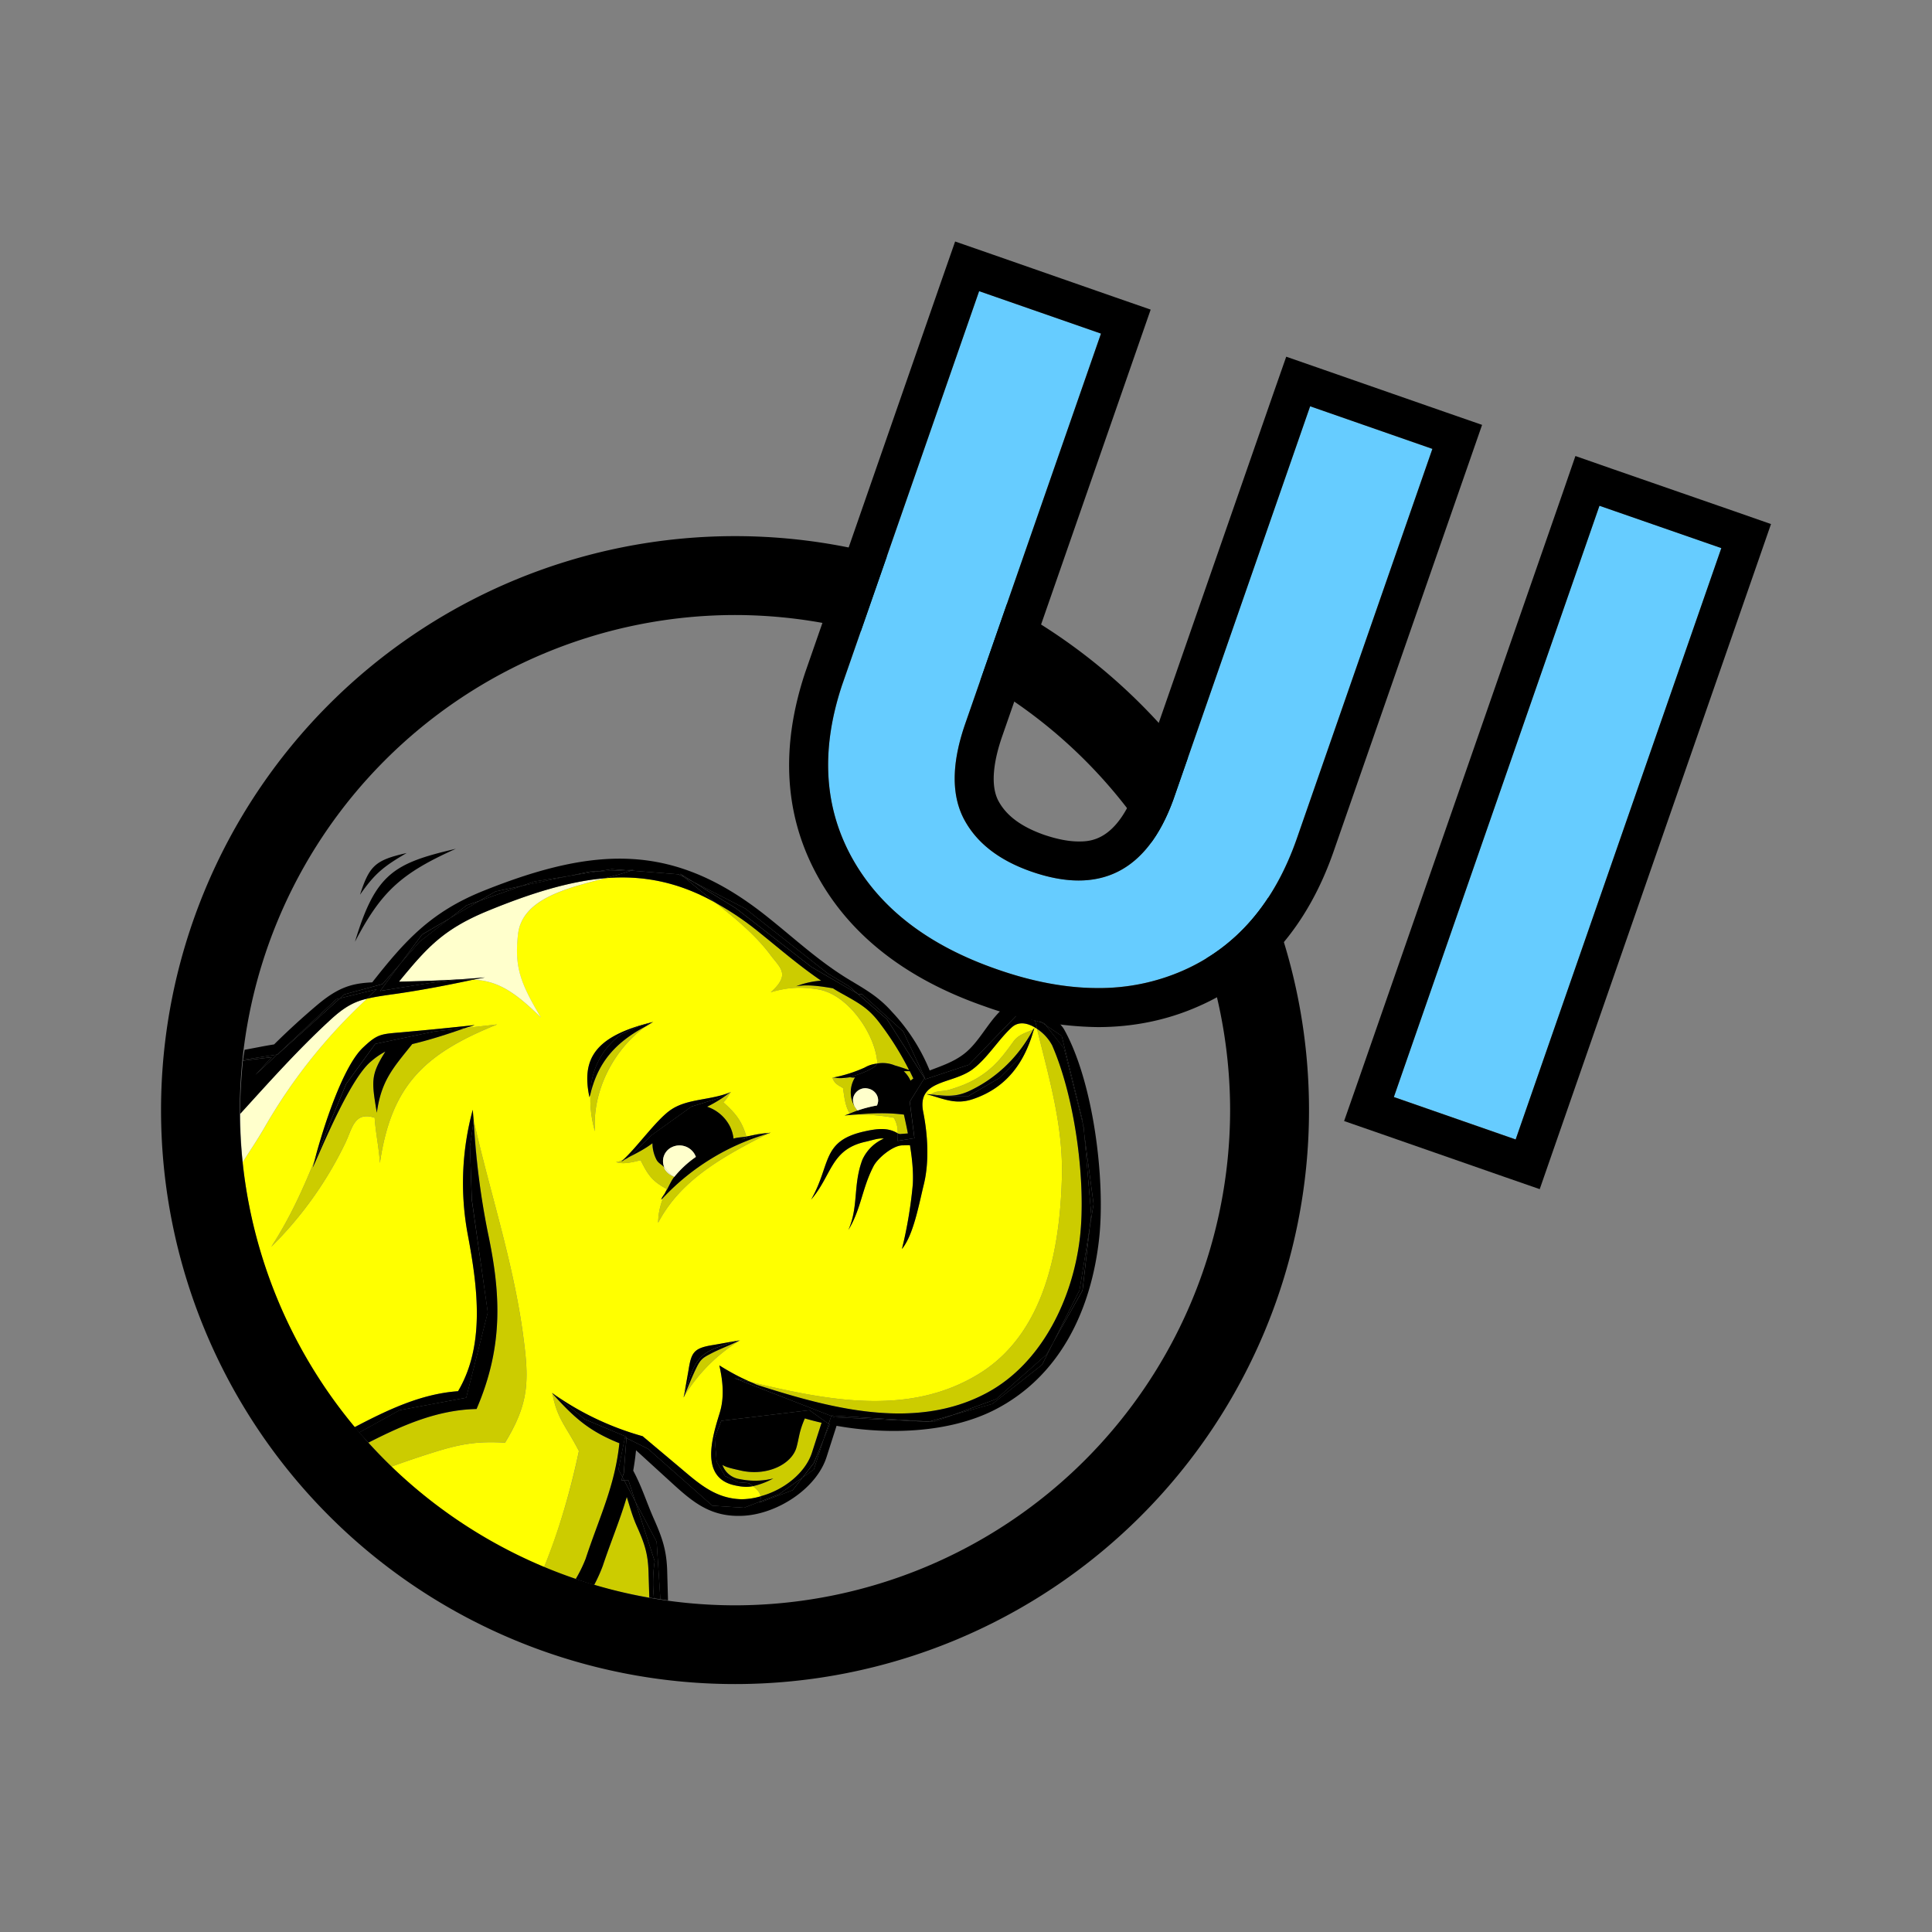 <!--
  ~  (c) 2018-2020 Cloudera, Inc. All rights reserved.
  ~
  ~    This code is provided to you pursuant to your written agreement with Cloudera, which may be the terms of the
  ~   Affero General Public License version 3 (AGPLv3), or pursuant to a written agreement with a third party authorized
  ~   to distribute this code.  If you do not have a written agreement with Cloudera or with an authorized and
  ~   properly licensed third party, you do not have any rights to this code.
  ~
  ~    If this code is provided to you under the terms of the AGPLv3:
  ~    (A) CLOUDERA PROVIDES THIS CODE TO YOU WITHOUT WARRANTIES OF ANY KIND;
  ~    (B) CLOUDERA DISCLAIMS ANY AND ALL EXPRESS AND IMPLIED WARRANTIES WITH RESPECT TO THIS CODE, INCLUDING BUT NOT
  ~        LIMITED TO IMPLIED WARRANTIES OF TITLE, NON-INFRINGEMENT, MERCHANTABILITY AND FITNESS FOR A PARTICULAR PURPOSE;
  ~    (C) CLOUDERA IS NOT LIABLE TO YOU, AND WILL NOT DEFEND, INDEMNIFY, OR HOLD YOU HARMLESS FOR ANY CLAIMS ARISING
  ~        FROM OR RELATED TO THE CODE; AND
  ~    (D) WITH RESPECT TO YOUR EXERCISE OF ANY RIGHTS GRANTED TO YOU FOR THE CODE, CLOUDERA IS NOT LIABLE FOR ANY
  ~        DIRECT, INDIRECT, INCIDENTAL, SPECIAL, EXEMPLARY, PUNITIVE OR CONSEQUENTIAL DAMAGES INCLUDING, BUT NOT LIMITED
  ~        TO, DAMAGES RELATED TO LOST REVENUE, LOST PROFITS, LOSS OF INCOME, LOSS OF BUSINESS ADVANTAGE OR
  ~        UNAVAILABILITY, OR LOSS OR CORRUPTION OF DATA.
  ~
  -->
<svg viewBox="0 0 24 24" xmlns="http://www.w3.org/2000/svg" width="1em" height="1em">
  <rect x="0" y="0" width="24" height="24" fill="#808080" stroke="none"/>
  <g fill="none" fill-rule="evenodd">
    <path d="M10.5 13.397c.017-.004.027-.008.042-.013a.497.497 0 01-.172.003c.046.005.126.018.13.01M7.803 14.387l.02-.018c-.017.008-.03.019-.046.026.008-.005.016-.002.026-.008" fill="#FF0"/>
    <path d="M7.651 14.435c.035 0 .062-.017.09-.028.185-.168.426-.514.604-.628.21-.135.493-.11.737-.215-.008.007-.02.01-.029.018l.021-.01c-.02.033-.049.085-.088.122.154.137.23.233.286.425.092-.018.185-.041.265-.042l.024-.006c-.002 0-.003.002-.005.003l.017-.003-.035.012c-.553.283-1.08.57-1.362 1.106 0-.115.026-.216.063-.311-.008.01-.019.017-.027.026.013-.035.038-.063.055-.096.006-.011.01-.025.015-.036l.005.002.001-.001c-.184-.097-.238-.174-.33-.36-.11.026-.216.054-.307.022m-.316-.845c-.004.013-.01.026-.013.039-.096-.457.044-.756.793-.934-.037.018-.059.038-.094.056-.39.278-.666.794-.63 1.303a1.423 1.423 0 01-.056-.464m1.168 3.748l-.01.02.002-.01-.006.008.01-.028.053-.306c.036-.22.065-.274.301-.312.088-.014.243-.045.332-.058l.011-.004a2.097 2.097 0 00-.693.69m-3.784-2.89c-.01-.188-.053-.375-.065-.563-.259-.082-.277.139-.37.326a4.64 4.64 0 01-.914 1.277c.23-.355.387-.703.537-1.07.102-.391.348-1.167.604-1.406.181-.17.222-.165.476-.188.304-.027.606-.056.91-.09-.039.015-.08.023-.119.037l.397-.045h.001c-.92.37-1.316.769-1.457 1.722m6.788-.857l.054.004c.08-.053.136-.03.232-.058.115-.034.23-.076.338-.14.218-.128.33-.281.461-.463.06-.081.15-.104.242-.144.004-.008.012-.014.017-.022l-.007.019.002-.001-.005.009c-.109.386-.32.712-.754.858-.217.074-.358-.002-.58-.062m-3.064 4.637c.23.194.44.39.772.396a.856.856 0 00.233-.036c-.005-.037-.032-.08-.096-.126a.534.534 0 01-.223-.01c-.438-.093-.284-.593-.188-.9.06-.192.04-.396-.006-.59.135.08.253.15.391.207.961.229 1.97.43 2.838-.105.83-.512 1.004-1.585 1.027-2.433.018-.643-.156-1.228-.309-1.85-.102-.07-.222-.103-.315-.018-.17.158-.3.38-.486.52-.255.19-.692.125-.613.527.058.294.075.622.01.895-.064.262-.13.635-.274.81.042-.147.114-.537.134-.8a2.136 2.136 0 00-.035-.49l-.095.003c-.117.002-.307.16-.358.26-.142.275-.153.53-.312.792.13-.292.056-.557.173-.871a.528.528 0 01.268-.265c-.068-.01-.135.02-.235.04-.426.098-.407.415-.669.718.252-.44.123-.731.672-.85.167-.036.292-.043.404.027a.342.342 0 00-.048-.194 2.685 2.685 0 00-.448-.041c-.054.005-.107.006-.164.014.022-.01.044-.017.066-.025-.062-.096-.07-.23-.085-.317-.062-.038-.103-.05-.133-.13h.012c.136-.026.268-.07.394-.126l.008-.004a.382.382 0 01.143-.043l.003-.004c-.022-.366-.378-.878-.758-.921a1.185 1.185 0 00-.566.038c.247-.22.118-.3.002-.455-.186-.251-.435-.457-.687-.655a2.29 2.29 0 00-1.373-.306c-.485.127-1.036.257-1.084.705-.043.4.032.6.286 1.024-.337-.33-.54-.453-.84-.47a14.46 14.46 0 01-.948.175c-.16.023-.27.038-.372.062a6.791 6.791 0 00-1.29 1.63c-.08.137-.17.268-.254.4a6.097 6.097 0 001.387 3.294c.412-.215.826-.415 1.288-.448.337-.571.244-1.29.122-1.94a3.477 3.477 0 01.06-1.556c.003.046.008.09.012.136v-.004c.2.886.485 1.735.61 2.634.08.585.088.865-.22 1.37-.34-.021-.55.014-.879.117-.19.059-.366.12-.534.18a6.128 6.128 0 001.896 1.252c.183-.437.336-.98.434-1.446-.162-.314-.268-.394-.329-.713l-.007-.008a.02.02 0 00.006.004v-.003l.011.009a3.64 3.64 0 001.111.528l.46.386" fill="#FF0"/>
    <path d="M3.268 14.037a6.77 6.77 0 011.292-1.631c-.153.037-.276.097-.46.266-.401.37-.757.77-1.115 1.164 0 .202.01.403.03.6.084-.132.173-.263.253-.4M6.434 11.614c.046-.448.599-.578 1.083-.705-.436.038-.905.18-1.458.407-.56.23-.76.462-1.103.88h.01c.35-.01.698-.02 1.058-.054-.048.011-.097.017-.146.027.3.016.505.14.841.47-.253-.424-.329-.625-.285-1.025" fill="#FFC"/>
    <path d="M6.757 19.47c.13.055.262.1.395.146a1.7 1.7 0 00.123-.251c.168-.512.364-.902.42-1.436-.378-.151-.563-.318-.833-.617.062.319.167.399.33.713a8.455 8.455 0 01-.435 1.446M6.273 17.921c.31-.505.3-.785.22-1.37-.124-.899-.41-1.748-.608-2.633l-.001.003c.034.474.077.924.177 1.394.16.755.195 1.408-.141 2.188-.49.011-.918.202-1.344.418.093.102.186.203.286.298.168-.06.343-.122.533-.18.328-.103.539-.139.878-.118M12.046 13.55c.339-.16.613-.43.789-.76-.094.04-.184.063-.242.143-.132.183-.244.336-.461.464a1.5 1.5 0 01-.34.14c-.094.028-.152.005-.231.058.182.018.308.038.485-.045M12.846 12.785l-.002.001-.003.01.005-.01zM8.056 19.521c-.007-.225-.052-.354-.146-.564-.056-.125-.086-.243-.124-.361-.084.283-.196.55-.298.856-.02.058-.059.143-.107.237.223.066.452.117.685.157l-.01-.325zM8.49 17.356l.006-.008.004-.021-.01.029M5.778 12.77a6.562 6.562 0 01-.658.2c-.238.3-.384.452-.439.851-.065-.392-.079-.464.106-.757a.889.889 0 00-.175.119c-.257.209-.593 1.028-.727 1.322l.022-.087c-.15.367-.307.715-.537 1.07a4.64 4.64 0 00.914-1.277c.093-.188.111-.409.37-.327.012.188.054.375.065.563.141-.953.537-1.352 1.457-1.721l-.398.044zM6.862 17.308l.01.006a.106.106 0 01-.011-.01v.004" fill="#CC0"/>
    <path d="M12.164 17.064c-.868.535-1.876.333-2.837.104.032.014.059.03.095.042.885.282 1.936.57 2.826.099.7-.37 1.083-1.19 1.168-1.941.076-.669-.056-1.714-.344-2.379a.57.57 0 00-.19-.208c.153.621.327 1.207.309 1.849-.023.849-.197 1.922-1.027 2.434M8.176 15.189c.282-.537.81-.823 1.362-1.105-.466.13-.952.417-1.299.794a.841.841 0 00-.063.31M8.288 14.773c.028-.051.05-.106.087-.151l-.005-.005a.229.229 0 01-.12-.103c-.001-.004.002-.01 0-.015-.031-.034-.075-.053-.096-.095a.446.446 0 01-.05-.202 1.723 1.723 0 01-.282.167l-.02.018c-.01.005-.016.004-.025.008-.02.01-.038.027-.06.035.009-.006.017-.016.025-.023-.03.01-.056.027-.091.027.092.033.197.006.307-.021.093.186.146.263.33.36M8.282 14.771c-.006.011-.009.025-.015.036l.02-.034-.005-.002zM9.448 18.588c.286-.077.555-.287.637-.541l.121-.373a3.938 3.938 0 01-.208-.054c-.075.17-.069.236-.104.36-.06.213-.37.362-.695.287-.116-.026-.183-.041-.225-.07a.27.27 0 00.216.177c.137.029.28.026.417-.008a1.008 1.008 0 01-.255.096c.064.047.092.088.096.126M11.227 13.308a.375.375 0 01.084.117.324.324 0 01.035-.027l-.045-.092c-.026 0-.051 0-.075.002zM9.066 13.99c.025.05.04.103.046.154.057-.017.105-.014.16-.025-.056-.192-.132-.288-.286-.425.038-.037.068-.09.088-.122a.13.13 0 00-.02.01 1.697 1.697 0 01-.27.166.494.494 0 01.282.243M9.561 14.07l-.024.007c.005-.001.013-.004.02-.004l.004-.002M11.151 14.079c.008.005.02.003.027.009l.007-.001.093-.007a5.976 5.976 0 00-.049-.234 2.623 2.623 0 00-.574-.002c.15.004.301.012.448.04a.342.342 0 01.048.195M9.577 11.87c.116.156.245.235-.002.456.261-.07.357-.063.566-.039.38.043.736.555.758.921l-.003.004a.395.395 0 01.22.023c.051.014.109.034.178.057a3.717 3.717 0 00-.368-.587c-.136-.179-.249-.24-.45-.354a1.779 1.779 0 01-.128-.074c-.149-.025-.314-.052-.457-.025.099-.039.204-.062.31-.07-.285-.193-.53-.409-.81-.633a3.544 3.544 0 00-.501-.334c.252.2.501.404.687.655M8.021 12.75c-.457.238-.609.532-.687.84-.005.15.01.304.056.463-.035-.509.24-1.025.631-1.303M10.37 13.387c-.006-.002-.014.002-.022 0l.002-.001h-.011c.03.08.072.092.133.129.014.088.024.222.086.318.032-.012.063-.026.095-.037a.35.35 0 01-.03-.413c-.026.008-.053-.002-.08 0-.015.006-.026.01-.042.014-.004.008-.084-.005-.13-.01M9.19 16.65c-.086.045-.243.106-.33.15-.121.063-.152.074-.21.193a5.417 5.417 0 00-.147.345 2.09 2.09 0 01.694-.69l-.011.003h.004" fill="#CC0"/>
    <path d="M4.18 12.412l.044-.01.053-.049.475-.129.226-.258.265-.357.346-.202.207-.16.163-.058.196-.115.327-.069.155-.054.432-.069.258-.055.107-.004.166-.026.176.013.094-.003-.028.008.586.046.075.04c-.018-.017-.039-.032-.057-.049h-.003.003l.17.105.64.328 1.03.81.258.155.11.094.004.004.025.001.025.001.512.463.268.575-.003.005.008.014.543-.18.597-.618.224.07-.01-.04.098.065.027.008.018.022.028.02.171.115.256 1.038.008.063.008.03.006.072.118.884-.047.288-.09.786-.365.648-.138.276-.618.486-.396.111-.095.027-.233.084-.06-.003-.008.003-1.165-.056-.044-.017-.032.1.012.008-.072.174-.124.383-.14.1-.124.158-.408.154.004-.013-.2.077-.393-.026-.8-.707-.267-.132-.033.437-.017.047.022.041h.053l.085.261.265.503.046.713.095.014-.01-.363c-.007-.253-.058-.408-.163-.644-.095-.214-.148-.397-.259-.605.014-.08.026-.165.035-.253l.424.387c.268.245.491.446.9.427.428-.019.916-.337 1.042-.728l.125-.39c.644.115 1.396.088 1.957-.195.825-.418 1.211-1.256 1.306-2.143.076-.718-.07-1.925-.433-2.58-.105-.193-.585-.436-.795-.235-.158.152-.267.384-.438.522-.132.108-.296.161-.44.217a2.365 2.365 0 00-.467-.727c-.155-.175-.302-.263-.508-.386-.405-.24-.72-.544-1.089-.833-1.118-.873-2.077-.846-3.469-.29-.664.264-.985.624-1.392 1.141-.246.012-.415.057-.675.274a9.303 9.303 0 00-.544.497c-.134.021-.243.045-.367.067-.005.042-.014.082-.019.124l.425-.065.735-.688zM5.663 10.544c-.77.179-.998.307-1.253 1.153l.001-.001c.325-.62.571-.847 1.252-1.152" fill="#000"/>
    <path d="M5.05 10.597c-.388.088-.461.156-.578.518.185-.265.293-.351.579-.518M8.288 14.773h-.001l.012.008c-.005-.004-.006-.006-.011-.008M9.21 14.155c.108-.032.218-.057.327-.078-.08 0-.173.023-.265.042l.003.006-.066.03zM8.212 14.904c.008-.01.02-.017.027-.026.01-.023.017-.048.028-.07-.017.033-.042.06-.055.096M11.603 17.663l.233-.085-.293.082zM13.46 14l-.006-.03.013.102zM7.754 18.39l-.021-.042-.015.042zM9.448 18.588a.856.856 0 01-.233.036c-.332-.006-.542-.203-.772-.396l-.46-.387a3.615 3.615 0 01-1.11-.527c.124.109.262.204.387.315l.523.22v.016l.266.132.8.707.393.026.2-.077a.143.143 0 00.006-.065M9.97 18.355l.14-.1.124-.383-.124.304zM5.796 11.247l-.207.16.37-.217zM12.973 12.712l-.029-.008.045.03zM6.638 10.95l-.155.056.587-.124zM7.6 10.797l-.166.026.342-.012zM9.574 14.07l-.018.003a.077.077 0 01-.018.01c.012-.003.024-.01.036-.012M8.493 17.359l.01-.021-.008.01-.002.01zM12.85 12.768c-.003.008-.011.014-.016.022l.01-.003.007-.02M4.102 13.94l.198-.475.361-.497.734-.154.383-.043c.04-.014.08-.022.118-.037-.303.033-.606.063-.909.09-.255.022-.296.018-.476.188-.256.239-.502 1.015-.604 1.407.034-.082.07-.159.103-.244l.092-.235z" fill="#000"/>
    <path d="M9.326 17.168a2.726 2.726 0 01-.39-.207c.044.195.064.399.004.592-.094.306-.25.806.19.899.086.018.15.024.222.01-.018-.012-.03-.024-.054-.038l-.128-.011-.083-.04-.08-.037-.104-.177-.025-.298.082-.211 1.095-.132.238.17.034-.098-1.205-.47.204.049M12.087 13.653c.433-.146.645-.473.754-.858l-.189.36-.115.117-.117.116-.396.232h-.322l-.145-.024.004-.001a.912.912 0 00-.054-.004c.222.06.363.136.58.062M6.863 17.312l-.001-.004a.02.02 0 01-.006-.004l.007.008M10.656 13.844c-.033-.001-.065-.01-.098-.01l-.001-.001-.065.025c.057-.008.109-.01.164-.014M10.745 13.26c-.125.057-.258.1-.394.125l.019.001c.058.013.115.005.173-.002.248-.07.345-.139.353-.172a.388.388 0 00-.143.043l-.008.004zM4.965 17.518l.827-.155.268-1.06-.2-1.402-.021-.662.045-.317-.011-.136a3.478 3.478 0 00-.061 1.557c.122.65.216 1.368-.122 1.939-.461.033-.876.233-1.287.448.018.023.04.043.059.066l.503-.278zM7.93 12.75l.135-.038c-.016.011-.028.027-.044.038.035-.018.057-.038.095-.055-.749.178-.89.476-.794.934h.001l.012-.039a.93.93 0 01.385-.744l.21-.097zM9.185 16.651c-.089.014-.245.044-.332.058-.236.038-.265.092-.3.313l-.054.305c.15-.478.164-.532.686-.676M7.822 14.369l.266-.262.503-.361.33-.102c.035-.014.09-.043.132-.062.009-.007.02-.011.03-.018-.244.106-.53.08-.738.215-.178.113-.42.46-.603.628.01-.005.023-.005.035-.012.016-.006.029-.018.045-.026M7.892 18.651l.241.743a1.76 1.76 0 00-.009.461l.08.012-.047-.714-.265-.502zM3.376 13.132l-.204.221.226-.21.045-.043-.424.065v.011l.357-.044zM8.89 11.215a13.903 13.903 0 01-.387-.315l-.076-.039-.585-.046c-.1.034-.21.065-.325.094.48-.04.918.051 1.373.306" fill="#000"/>
    <path d="M11.36 14.139l-.21.034c.002-.032.002-.063.002-.094-.113-.07-.237-.063-.404-.026-.55.118-.42.409-.672.849.26-.303.242-.62.669-.717.099-.022.167-.05.235-.041a.521.521 0 00-.268.265c-.117.314-.044.579-.173.87.159-.261.169-.516.312-.791.05-.1.24-.258.357-.26l.096-.002c.028.174.045.347.035.49a5.35 5.35 0 01-.135.8c.144-.176.21-.55.274-.811.065-.273.049-.601-.01-.895-.078-.402.359-.337.613-.526.187-.14.315-.363.487-.521.092-.085.212-.052.315.018l-.025-.103-.225-.068-.597.617-.542.18-.01-.014-.182.293.058.453zM9.142 11.283l.94.73.57.331-.108-.094-.258-.155-1.03-.81-.64-.328.177.11zM4.68 12.289c-.045.04-.079.078-.12.117.1-.024.211-.04.371-.062.318-.046.633-.107.947-.174-.26-.014-.593.05-1.156.14l.256-.344-.226.259-.475.128-.053.048.455-.112zM13.177 16.49l-.094.188.364-.648.091-.786-.128.784zM5.59 11.407l-.347.203-.265.356.235-.268zM6.155 11.074l-.196.115.523-.184zM4.224 12.4l-.045.012-.736.688.007-.001zM7.328 10.827l-.258.055.365-.059zM7.87 10.807l-.094.003.066.005.028-.008" fill="#000"/>
    <path d="M4.56 12.406c.041-.04.074-.076.12-.117h-.002l-.454.112-.774.698h-.007l-.045.044-.226.21.204-.22-.359.044c-.02.21-.034.424-.034.64l.001.019c.358-.393.715-.794 1.117-1.164.183-.17.305-.23.458-.266M5.878 12.17c.048-.01.098-.017.146-.028-.36.032-.707.044-1.057.052h-.011c.344-.416.544-.649 1.103-.879.552-.227 1.022-.368 1.459-.406.114-.03.225-.06.324-.094l-.066-.005-.341.013-.366.058-.587.124-.522.184-.371.217-.376.291-.235.268-.255.344c.563-.088.894-.153 1.155-.14M10.306 17.697l-.012-.01-.06.185zM8.446 10.853c.018.016.04.03.057.047l.113.058-.17-.105zM10.326 17.59l.044.016 1.165.055.008-.002-1.216-.074zM11.485 13.393l.003-.005-.268-.575-.512-.463h-.025l-.024-.002-.006-.004.366.317zM12.375 17.38l-.54.198.096-.027.396-.11.617-.486.14-.277-.085.149zM12.848 12.639c.002.013.005.026.01.039l.086.026-.097-.065zM9.442 18.653l-.004.013.408-.154.123-.157-.293.208-.234.09zM13.454 13.97l-.008-.062-.257-1.04-.17-.114-.03-.02.227.288zM7.682 18.254l.05.094.016-.047.034-.437-.019-.009zM13.538 15.244l.047-.288-.118-.883.089 1.018zM8.443 10.851l.003.001h-.002zM7.807 18.39h-.053l.138.261zM10.37 13.387l-.02-.001h-.002c.008.003.015-.001.022 0M5.861 14.9l.198 1.403-.268 1.06-.826.154-.504.278c.037.043.077.084.115.126.425-.216.854-.407 1.344-.418.336-.78.301-1.433.141-2.188a9.84 9.84 0 01-.177-1.394l-.046.317.023.662zM4.613 13.182a.902.902 0 01.174-.119c-.184.293-.171.366-.106.76.056-.4.2-.554.44-.853.223-.053.44-.124.658-.2l-.383.043-.734.155-.361.497-.198.475-.092.235c-.033.085-.07.162-.103.243l-.023.087c.134-.294.47-1.114.728-1.323" fill="#000"/>
    <path d="M7.892 18.651l-.138-.26h-.036l.014-.043-.049-.094.081-.399.018.01.002-.016-.524-.22c-.125-.112-.263-.206-.388-.316-.003-.002-.007-.003-.01-.006l.001.004c.269.3.454.466.831.617-.055.534-.251.924-.419 1.436a1.7 1.7 0 01-.123.251c.076.026.152.051.229.074a2 2 0 00.107-.238c.102-.305.215-.572.298-.855.038.118.068.235.124.361.094.21.139.34.146.564l.01.325c.019.003.039.005.058.01a1.76 1.76 0 01.009-.462l-.241-.743zM11.703 13.62h.32l.398-.232.116-.116.115-.115.19-.362.002-.008a.126.126 0 00-.01.003c-.175.33-.448.6-.788.76-.176.084-.302.064-.485.045h-.005l.147.025zM8.86 16.8c.087-.044.244-.105.33-.15l-.004.002c-.523.144-.537.197-.686.675l-.004.02c.002-.003.005-.005.007-.01.045-.112.096-.24.147-.344.058-.12.089-.13.21-.193" fill="#000"/>
    <path d="M13.072 12.99c.289.664.42 1.708.344 2.377-.085.751-.468 1.572-1.167 1.941-.891.472-1.942.183-2.827-.099-.036-.01-.063-.028-.095-.04l-.204-.049 1.203.47.002-.005 1.215.074.293-.082.54-.197.624-.553.084-.15.093-.187.234-.463.127-.784.018-.152-.088-1.019-.014-.103-.237-.948-.227-.287-.045-.03-.087-.027.025.104a.562.562 0 01.189.208M11.346 13.398a.411.411 0 00-.035.027.346.346 0 00-.084-.117h-.001c.025-.002.05-.002.075-.002.016.03.03.061.045.092M9.39 11.549c.28.224.526.44.81.633-.106.008-.21.031-.31.07.143-.026.309 0 .457.025.04.026.084.051.128.075.2.112.314.174.45.353.144.19.263.379.368.588a2.554 2.554 0 00-.178-.058.391.391 0 00-.22-.023c-.008.034-.104.102-.353.172.027-.004.054.007.08-.001a.35.35 0 00.03.413.194.194 0 01-.056-.141.154.154 0 01.169-.136v.001c.087.007.15.081.143.163a.14.14 0 01-.015.049 1.557 1.557 0 00-.241.064c-.032.011-.063.024-.096.037v.002c.034 0 .066.008.099.009.193-.018.379-.023.574.002.016.074.034.154.049.234l-.093.007-.007.001c-.01-.006-.02-.004-.027-.009l-.001.093.209-.033-.058-.453.183-.293-.466-.732-.366-.317-.571-.331-.94-.73-.35-.216-.175-.109-.113-.058c.125.106.255.211.387.315.164.092.329.198.5.334M7.777 14.395c-.012.006-.024.007-.035.011l-.024.024c.02-.008.039-.026.059-.035M8.59 13.746l-.502.36-.266.263c.097-.05.195-.1.283-.167a.46.46 0 00.049.202c.02.042.065.062.097.095a.194.194 0 01.09-.246l.01-.004a.218.218 0 01.282.094l.012.028a1.332 1.332 0 00-.27.25c-.002 0-.002-.003-.005-.004.002 0 .003.004.005.004-.036.045-.058.1-.087.152.005.002.006.005.01.008l-.011-.007-.02.034c-.01.022-.018.047-.028.07a2.899 2.899 0 011.299-.795l.018-.01c-.005 0-.013.004-.018.004-.11.02-.22.046-.328.078l.066-.03-.003-.006c-.056.01-.103.008-.161.025a.455.455 0 00-.045-.153.495.495 0 00-.283-.243 1.61 1.61 0 00.269-.166c-.042.019-.097.048-.132.062l-.33.102zM8.021 12.75c.016-.01.028-.028.043-.038l-.134.037-.21.097a.928.928 0 00-.386.743c.078-.307.23-.6.687-.839M8.96 17.65l-.082.21.024.299.104.176.081.039.082.039.13.01c.022.014.036.026.053.039a.99.99 0 00.254-.096.932.932 0 01-.417.008.267.267 0 01-.215-.177c.042.029.11.044.225.07.325.075.634-.074.695-.286.035-.125.03-.19.104-.361a3.7 3.7 0 00.208.054l-.12.373c-.084.254-.352.464-.638.54a.131.131 0 01-.007.066l.235-.09.293-.208.14-.18.125-.303.06-.184-.239-.17-1.095.132z" fill="#000"/>
    <path d="M8.251 14.514a.225.225 0 00.12.102c-.053-.026-.082-.076-.12-.118.001.006-.002.011 0 .016M10.908 13.683c.008-.082-.056-.155-.143-.163v-.001a.155.155 0 00-.169.136.195.195 0 00.057.14c.078-.027.16-.048.241-.062a.178.178 0 00.014-.05" fill="#FFC"/>
    <path d="M8.644 14.371a.217.217 0 00-.293-.123l-.01.005a.192.192 0 00-.09.245c.038.042.067.092.12.118l.004.005c.078-.096.168-.18.27-.25" fill="#FFC"/>
    <path d="M9.13 6.66a7.13 7.13 0 10.001 14.26 7.13 7.13 0 000-14.26m0 .98a6.158 6.158 0 016.15 6.15 6.158 6.158 0 01-6.15 6.152 6.158 6.158 0 01-6.152-6.152A6.158 6.158 0 019.13 7.64" fill="#000"/>
    <g>
      <path d="M17.793 5.576l-1.683 4.838c-.28.804-.752 1.352-1.418 1.644-.665.293-1.434.288-2.305-.016-.858-.298-1.46-.762-1.806-1.39-.347-.63-.387-1.344-.12-2.14l1.702-4.895 1.513.527-1.686 4.848c-.167.481-.174.872-.022 1.172.156.301.436.521.843.663.851.296 1.438 0 1.763-.89l1.701-4.89 1.518.53z" fill="#6CF"/>
      <path d="M11.865 3l-.16.458-1.702 4.894c-.311.933-.26 1.783.154 2.533.405.735 1.102 1.278 2.072 1.615a4.29 4.29 0 001.409.259c.443 0 .864-.087 1.25-.258.79-.346 1.356-.995 1.68-1.928l1.684-4.838.159-.457-.458-.159-1.518-.529-.457-.159-.16.457-1.701 4.889c-.247.676-.577.676-.718.676-.124 0-.268-.028-.43-.083-.286-.101-.473-.241-.57-.428-.11-.218-.034-.551.049-.791l1.687-4.848.159-.457-.458-.159-1.513-.528L11.865 3zm.298.617l1.514.527-1.687 4.848c-.167.481-.173.872-.021 1.172.155.301.436.521.842.663.213.074.408.111.588.111.54 0 .932-.334 1.176-1.002l1.7-4.889 1.519.529-1.683 4.838c-.28.804-.752 1.352-1.418 1.644a2.59 2.59 0 01-1.055.216c-.39 0-.807-.077-1.25-.232-.858-.297-1.46-.762-1.807-1.391-.346-.63-.386-1.342-.121-2.14l1.703-4.894z" fill="#000"/>
      <path fill="#6CF" d="M18.828 14.154l-1.513-.527 2.554-7.345 1.514.526z"/>
      <path d="M19.57 5.666l-.158.458-2.555 7.345-.16.457.458.159 1.514.528.458.159.159-.458 2.555-7.346L22 6.51l-.458-.16-1.513-.525-.458-.16zm.299.617l1.514.526-2.555 7.346-1.513-.527 2.554-7.345z" fill="#000"/>
    </g>
  </g>
</svg>
